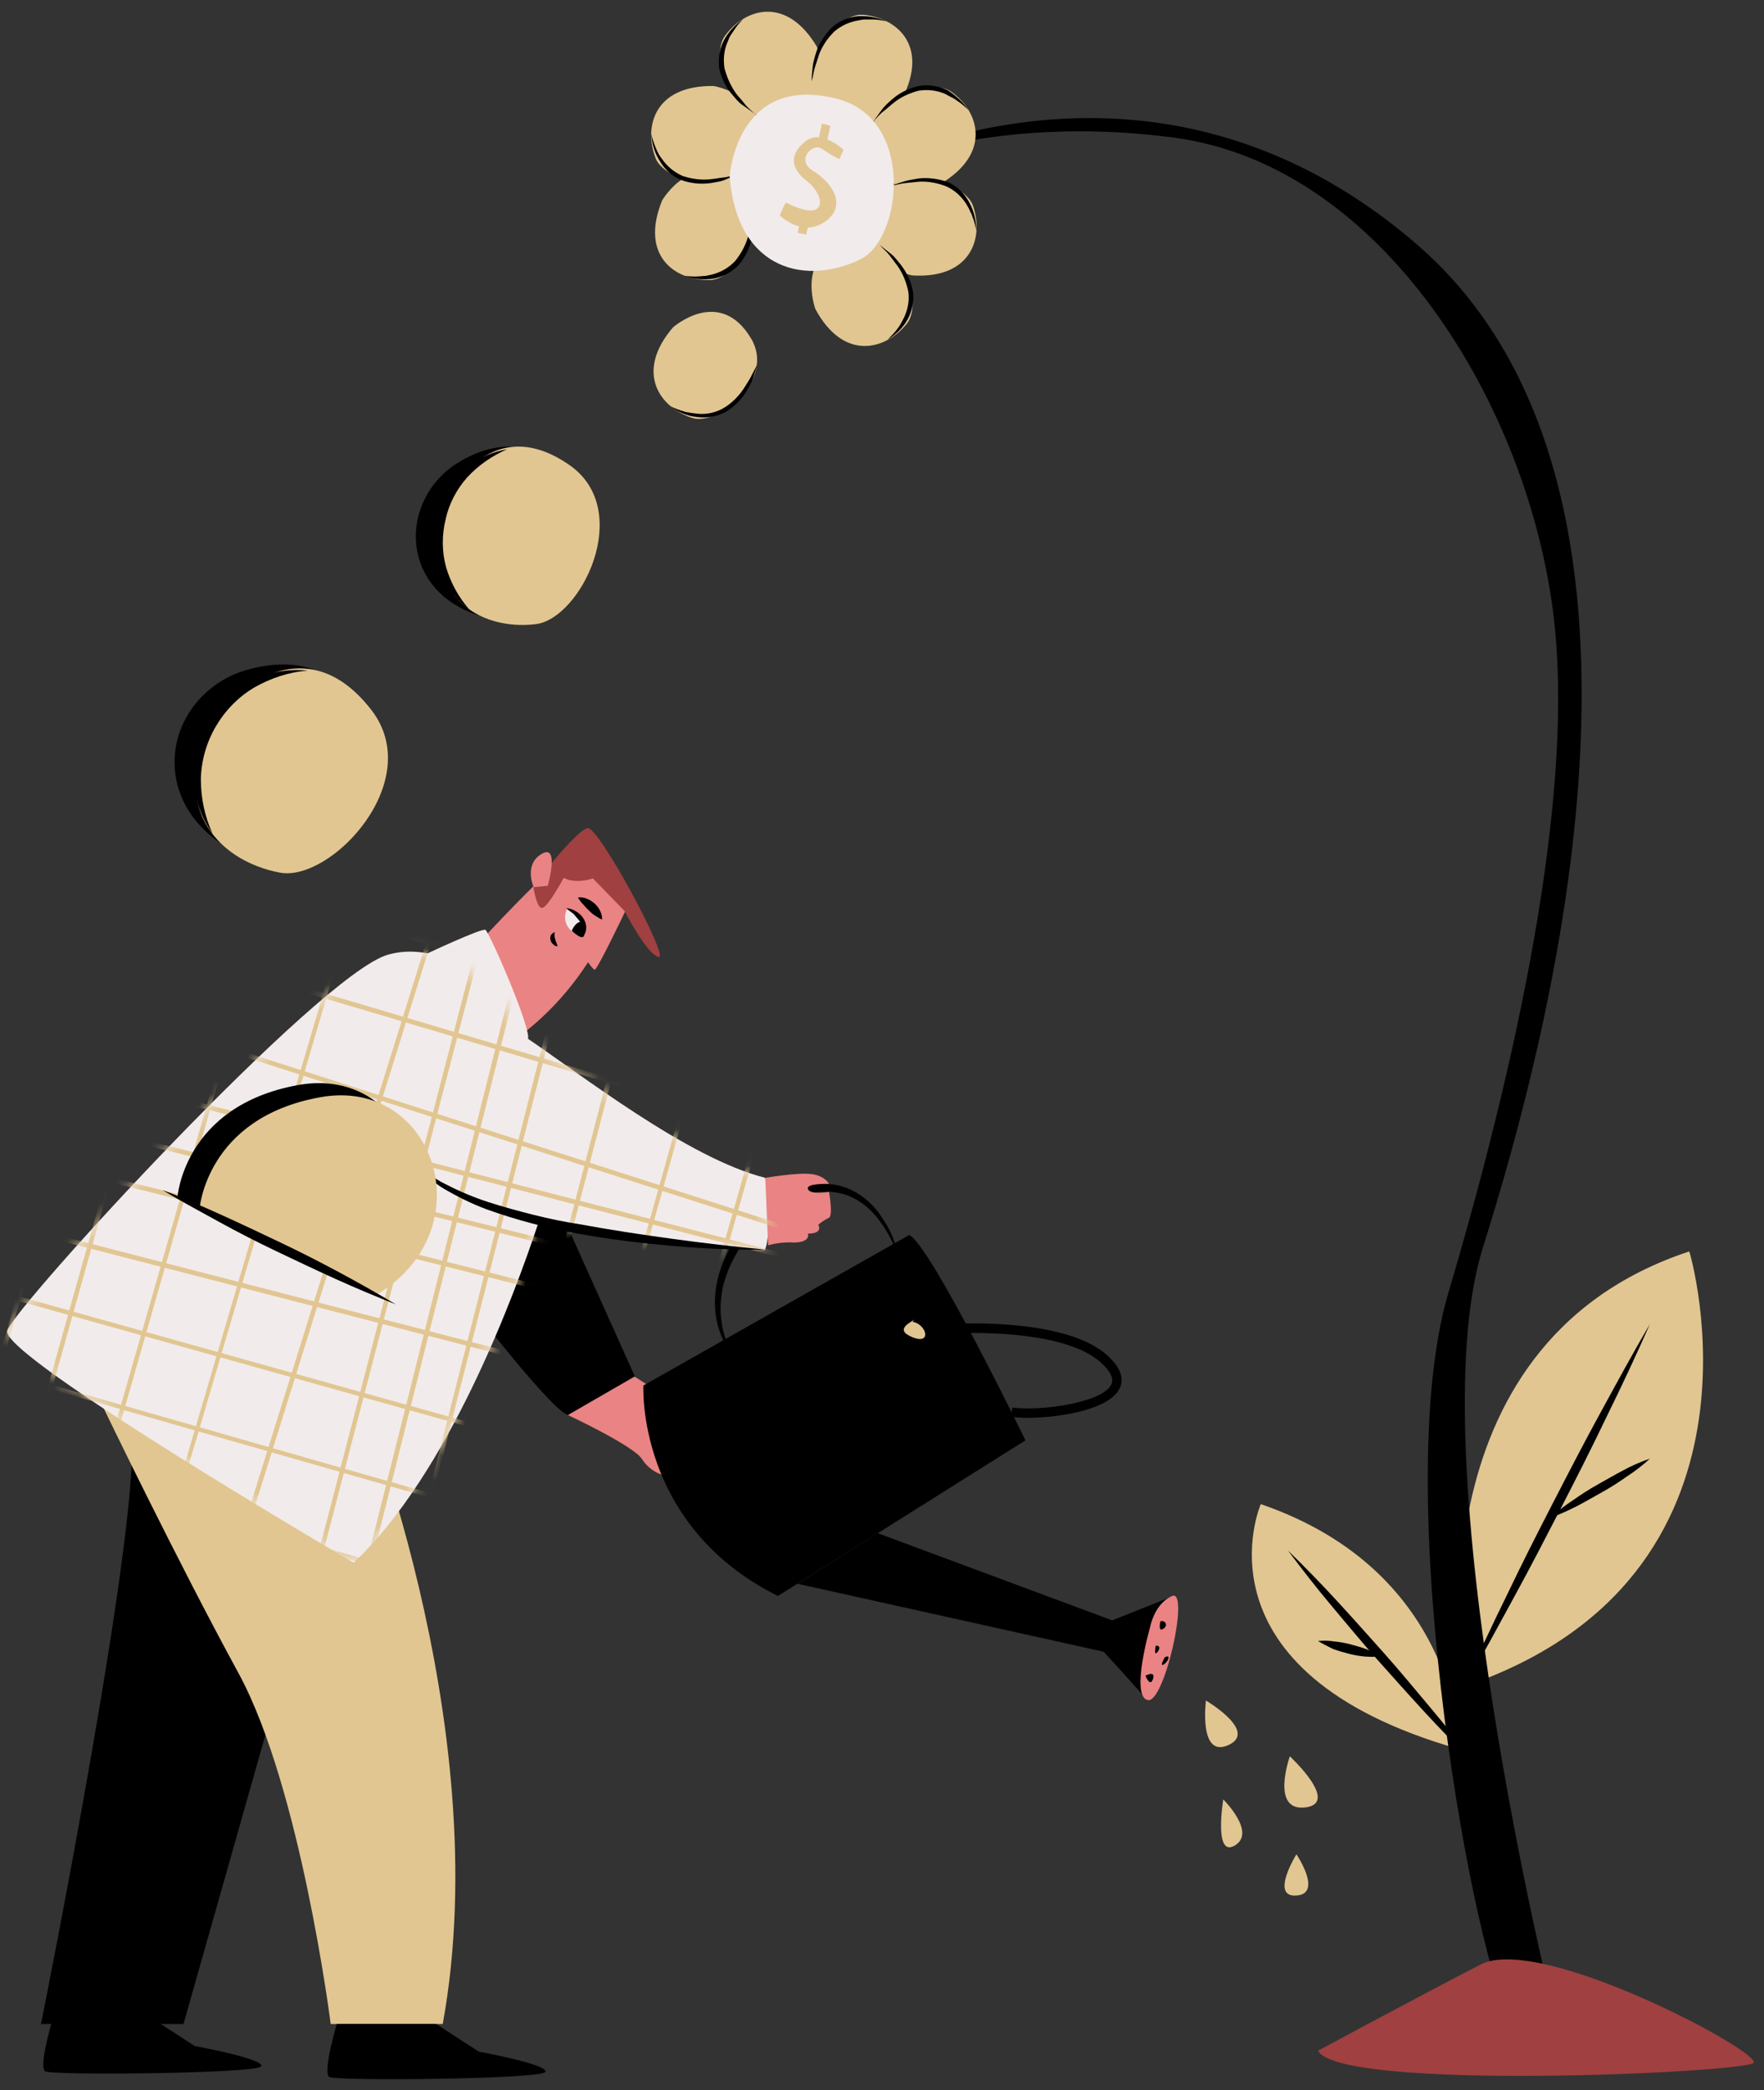 <svg viewBox="0 0 146 173" fill="none" xmlns="http://www.w3.org/2000/svg">
<rect x="0" y="0" width="146" height="173" fill="#333333" stroke="none"/>
<path d="M74.397 104.158C74.048 103.033 73.504 101.985 72.806 101.054C72.146 100.123 71.254 99.385 70.206 98.959C69.159 98.571 68.034 98.532 66.947 98.803C65.861 99.114 64.852 99.618 63.96 100.317C63.067 101.015 62.252 101.83 61.593 102.761C60.933 103.692 60.39 104.701 60.041 105.787C59.847 106.331 59.73 106.874 59.692 107.456C59.614 108.038 59.614 108.581 59.692 109.163C59.808 110.327 60.196 111.413 60.817 112.422C60.041 111.491 59.536 110.405 59.304 109.241C59.071 108.038 59.148 106.796 59.459 105.632C60.118 103.265 61.515 101.209 63.494 99.735C64.464 98.998 65.589 98.415 66.753 98.144C67.956 97.834 69.275 97.95 70.4 98.454C71.526 98.998 72.457 99.851 73.078 100.899C73.737 101.83 74.164 102.955 74.397 104.158Z" fill="#000001"/>
<path d="M23.103 139.582L15.188 167.518H3.393C3.393 167.518 12.123 124.101 10.804 117.971L23.103 139.582Z" fill="#000001"/>
<path d="M4.363 167.092C4.363 167.092 3.16 171.088 3.742 171.437C4.324 171.786 21.396 171.631 21.629 171.01C21.862 170.39 16.119 169.342 16.119 169.342L12.588 167.053H4.363V167.092Z" fill="#000001"/>
<path d="M29.234 113.936C29.234 113.936 41.223 142.415 36.644 167.518H27.371C27.371 167.518 24.888 147.924 19.728 138.457C14.567 128.99 8.514 116.419 8.514 116.419L29.234 113.936Z" fill="#E1C692"/>
<path d="M27.876 167.519C27.876 167.519 26.673 171.554 27.255 171.903C27.837 172.252 44.909 172.097 45.142 171.476C45.374 170.855 39.632 169.808 39.632 169.808L36.101 167.519H27.876Z" fill="#000001"/>
<path d="M38.778 107.805C38.778 107.805 45.918 117.117 47.082 117.117C48.246 117.117 52.552 113.936 52.552 113.936L44.637 96.32L38.778 107.805Z" fill="#000001"/>
<path d="M52.514 113.936L54.415 115.138C54.415 115.138 53.872 115.177 53.91 116.38C53.949 117.583 54.997 121.308 54.997 122.122C54.221 121.928 53.561 121.424 53.134 120.764C52.475 119.678 47.004 117.117 47.004 117.117L52.514 113.936Z" fill="#EA8383"/>
<path d="M51.738 75.446C51.738 75.446 49.41 80.335 49.216 80.257C49.022 80.18 48.672 79.637 48.672 79.637C47.12 82.042 45.18 84.137 42.891 85.845C42.891 85.845 39.322 81.965 39.011 78.705C39.011 78.705 47.586 69.316 48.672 69.743C49.759 70.169 51.738 75.446 51.738 75.446Z" fill="#EA8383"/>
<path d="M46.655 72.653C46.655 72.653 45.413 74.981 44.909 75.136C44.404 75.291 44.133 73.312 44.133 73.312C44.133 73.312 47.702 68.695 48.634 68.54C49.565 68.385 55.54 79.559 54.492 79.21C53.445 78.861 51.699 75.407 51.699 75.407L49.06 72.691C49.099 72.73 47.625 73.196 46.655 72.653Z" fill="#A04040"/>
<path d="M44.172 73.429C44.172 73.429 43.318 71.566 44.831 70.674C46.344 69.781 45.336 73.312 45.336 73.312L44.172 73.429Z" fill="#EA8383"/>
<path d="M46.926 75.213C46.926 75.213 48.711 75.756 48.323 77.347C48.284 77.463 48.168 77.541 48.052 77.502H48.013C47.508 77.269 46.344 76.61 46.926 75.213Z" fill="#F2EBEB"/>
<path d="M46.849 75.175C47.12 75.175 47.392 75.252 47.625 75.408C47.858 75.524 48.09 75.718 48.246 75.951C48.401 76.184 48.517 76.455 48.517 76.766C48.517 77.037 48.44 77.309 48.246 77.542C48.323 77.076 48.207 76.572 47.935 76.184C47.78 75.99 47.625 75.834 47.47 75.64C47.276 75.485 47.043 75.33 46.849 75.175Z" fill="#000001"/>
<path d="M48.246 76.3C48.246 76.3 47.741 76.106 47.315 77.037C47.315 77.037 48.168 77.852 48.323 77.464C48.284 77.464 48.556 76.533 48.246 76.3Z" fill="#000001"/>
<path d="M45.918 77.153C45.879 77.347 45.879 77.541 45.956 77.735C45.956 77.813 45.995 77.891 46.034 77.968C46.073 78.085 46.112 78.201 46.151 78.317C46.034 78.317 45.879 78.278 45.801 78.162C45.685 78.085 45.607 77.968 45.569 77.813C45.53 77.658 45.53 77.502 45.607 77.386C45.685 77.27 45.801 77.192 45.918 77.153Z" fill="#000001"/>
<path d="M47.819 74.282C48.09 74.243 48.362 74.282 48.595 74.398C48.828 74.476 49.022 74.631 49.216 74.787C49.604 75.136 49.836 75.601 49.836 76.106C49.604 76.028 49.41 75.873 49.216 75.757C49.022 75.64 48.866 75.485 48.711 75.33C48.556 75.174 48.401 75.019 48.284 74.864C48.09 74.709 47.974 74.476 47.819 74.282Z" fill="#000001"/>
<path d="M63.339 97.485C56.898 95.855 48.129 88.949 43.279 85.69C40.524 80.18 35.791 77.969 32.105 79.016C26.362 80.684 1.259 108.077 0.599 110.134C-0.06 112.19 29.272 129.34 29.272 129.34C37.071 122.006 42.503 107.418 44.56 101.21C52.863 102.723 63.3 103.46 63.3 103.46C63.96 101.986 63.339 97.485 63.339 97.485Z" fill="#F2EBEB"/>
<path d="M63.339 97.485C63.339 97.485 66.055 97.019 67.18 97.174C68.305 97.329 68.616 97.989 68.616 97.989C68.616 97.989 66.676 97.912 66.87 98.416C67.064 98.92 68.616 98.649 68.616 98.649C68.616 98.649 68.965 100.589 68.616 100.783C68.305 100.938 67.995 101.132 67.723 101.365C67.723 101.365 68.189 102.102 66.87 102.102C66.87 102.102 67.141 102.839 65.667 102.839C64.969 102.8 64.27 102.878 63.572 103.072L63.339 97.485Z" fill="#EA8383"/>
<path d="M35.403 78.899C35.403 78.899 39.865 76.804 40.175 76.959C40.486 77.115 43.9 84.913 43.706 85.961C43.512 87.009 35.48 79.637 35.403 78.899Z" fill="#F2EBEB"/>
<mask id="mask0_56_4374" style="mask-type:luminance" maskUnits="userSpaceOnUse" x="0" y="78" width="64" height="52">
<path d="M63.339 97.523C56.898 95.893 48.129 88.987 43.279 85.728C40.524 80.218 35.791 78.007 32.105 79.054C26.362 80.722 1.259 108.115 0.599 110.172C-0.06 112.228 29.272 129.378 29.272 129.378C37.071 122.045 42.503 107.456 44.56 101.248C52.863 102.761 63.3 103.498 63.3 103.498C63.96 102.024 63.339 97.523 63.339 97.523Z" fill="white"/>
</mask>
<g mask="url(#mask0_56_4374)">
<path d="M74.125 150.408H74.087L-30.48 117.505C-30.596 117.467 -30.635 117.35 -30.596 117.273C-30.557 117.156 -30.441 117.117 -30.363 117.156L74.164 150.02C74.281 150.02 74.358 150.136 74.319 150.253C74.319 150.369 74.203 150.408 74.125 150.408Z" fill="#E1C692"/>
<path d="M76.221 143.036H76.182L-28.734 112.074C-28.85 112.035 -28.889 111.957 -28.85 111.841C-28.811 111.725 -28.695 111.686 -28.617 111.725L76.298 142.648C76.415 142.687 76.453 142.765 76.415 142.881C76.415 142.959 76.337 143.036 76.221 143.036Z" fill="#E1C692"/>
<path d="M78.199 136.129H78.16L-26.988 106.059C-27.104 106.02 -27.143 105.904 -27.143 105.826C-27.104 105.71 -27.026 105.671 -26.91 105.71L78.238 135.78C78.354 135.819 78.393 135.935 78.393 136.013C78.354 136.09 78.277 136.129 78.199 136.129Z" fill="#E1C692"/>
<path d="M80.062 129.611H80.023L-25.358 100.162C-25.474 100.123 -25.513 100.006 -25.474 99.929C-25.436 99.812 -25.319 99.774 -25.241 99.812L80.139 129.262C80.256 129.3 80.294 129.417 80.256 129.494C80.217 129.572 80.139 129.611 80.062 129.611Z" fill="#E1C692"/>
<path d="M82.079 122.588H82.04L-23.922 95.234C-24.039 95.195 -24.078 95.117 -24.078 95.001C-24.078 94.885 -23.961 94.846 -23.845 94.846L82.118 122.2C82.234 122.239 82.273 122.316 82.273 122.433C82.273 122.51 82.196 122.588 82.079 122.588Z" fill="#E1C692"/>
<path d="M83.825 116.613H83.786L-22.37 89.918C-22.487 89.879 -22.526 89.802 -22.526 89.686C-22.487 89.569 -22.409 89.53 -22.293 89.53L83.864 116.225C83.98 116.225 84.058 116.341 84.019 116.457C83.98 116.574 83.942 116.613 83.825 116.613Z" fill="#E1C692"/>
<path d="M84.912 112.811H84.873L-21.4 86.504C-21.517 86.465 -21.555 86.388 -21.555 86.271C-21.517 86.155 -21.439 86.116 -21.323 86.116L84.912 112.423C85.028 112.423 85.106 112.539 85.067 112.655C85.028 112.772 84.989 112.849 84.912 112.811Z" fill="#E1C692"/>
<path d="M85.843 109.552H85.804L-20.159 82.198C-20.275 82.159 -20.314 82.081 -20.314 81.965C-20.314 81.848 -20.198 81.81 -20.081 81.81L85.882 109.164C85.998 109.202 86.037 109.28 86.037 109.396C85.998 109.513 85.92 109.552 85.843 109.552Z" fill="#E1C692"/>
<path d="M-10.381 149.205H-10.42C-10.536 149.167 -10.575 149.089 -10.536 148.973L14.8 60.315C14.839 60.198 14.955 60.159 15.033 60.198C15.149 60.237 15.188 60.315 15.149 60.431L-10.187 149.05C-10.226 149.128 -10.304 149.205 -10.381 149.205Z" fill="#E1C692"/>
<path d="M-15.736 147.537H-15.774C-15.891 147.498 -15.93 147.382 -15.891 147.304L10.222 60.159C10.261 60.043 10.377 60.004 10.454 60.043C10.571 60.082 10.61 60.198 10.571 60.276L-15.541 147.382C-15.58 147.459 -15.658 147.537 -15.736 147.537Z" fill="#E1C692"/>
<path d="M10.028 159.642H9.95C9.834 159.603 9.795 159.487 9.834 159.409L44.443 48.674C44.482 48.557 44.598 48.519 44.676 48.557C44.792 48.596 44.831 48.674 44.792 48.79L10.222 159.487C10.183 159.564 10.105 159.642 10.028 159.642Z" fill="#E1C692"/>
<path d="M4.712 157.897H4.673C4.557 157.858 4.518 157.741 4.557 157.664L37.226 46.618C37.265 46.502 37.382 46.463 37.459 46.502C37.576 46.541 37.614 46.618 37.576 46.735L4.867 157.741C4.867 157.819 4.79 157.897 4.712 157.897Z" fill="#E1C692"/>
<path d="M-1.186 156.189H-1.224C-1.341 156.15 -1.38 156.034 -1.341 155.956L30.514 44.678C30.553 44.561 30.63 44.523 30.747 44.523C30.863 44.561 30.902 44.678 30.863 44.755L-0.992 156.072C-1.03 156.15 -1.108 156.189 -1.186 156.189Z" fill="#E1C692"/>
<path d="M-6.967 154.598H-7.006C-7.122 154.56 -7.161 154.443 -7.122 154.366L24.112 42.854C24.151 42.738 24.267 42.699 24.345 42.699C24.461 42.738 24.5 42.854 24.5 42.932L-6.773 154.443C-6.812 154.521 -6.889 154.598 -6.967 154.598Z" fill="#E1C692"/>
<path d="M-11.778 153.162H-11.817C-11.933 153.123 -11.972 153.046 -11.972 152.929L17.167 40.875C17.206 40.758 17.283 40.72 17.4 40.72C17.516 40.758 17.555 40.836 17.516 40.953L-11.584 153.007C-11.623 153.123 -11.7 153.162 -11.778 153.162Z" fill="#E1C692"/>
<path d="M-16.977 151.649H-17.016C-17.132 151.61 -17.171 151.533 -17.171 151.416L11.347 39.168C11.386 39.051 11.463 39.013 11.58 39.013C11.696 39.051 11.735 39.129 11.735 39.245L-16.783 151.494C-16.822 151.61 -16.899 151.649 -16.977 151.649Z" fill="#E1C692"/>
<path d="M-20.314 150.719H-20.353C-20.469 150.68 -20.508 150.602 -20.508 150.486L7.622 38.121C7.661 38.005 7.738 37.966 7.855 37.966C7.971 38.005 8.01 38.082 8.01 38.199L-20.12 150.563C-20.159 150.641 -20.236 150.719 -20.314 150.719Z" fill="#E1C692"/>
<path d="M-24.543 149.477H-24.582C-24.698 149.438 -24.737 149.36 -24.737 149.244L4.402 37.189C4.44 37.073 4.518 37.034 4.634 37.034C4.751 37.034 4.79 37.151 4.79 37.267L-24.349 149.36C-24.349 149.438 -24.427 149.477 -24.543 149.477Z" fill="#E1C692"/>
<path d="M71.06 103.771H71.021L-15.037 76.145C-15.153 76.106 -15.192 75.99 -15.153 75.912C-15.115 75.796 -14.998 75.757 -14.921 75.796L71.099 103.383C71.215 103.383 71.293 103.499 71.254 103.615C71.254 103.732 71.138 103.809 71.06 103.771Z" fill="#E1C692"/>
<path d="M73.155 96.359H73.116L-13.291 70.712C-13.408 70.673 -13.446 70.557 -13.446 70.479C-13.408 70.363 -13.291 70.324 -13.214 70.324L73.194 95.971C73.31 96.01 73.349 96.126 73.31 96.204C73.31 96.32 73.233 96.359 73.155 96.359Z" fill="#E1C692"/>
<path d="M75.134 89.492H75.095L-11.584 64.698C-11.7 64.66 -11.739 64.543 -11.7 64.466C-11.662 64.349 -11.584 64.311 -11.468 64.311L75.173 89.104C75.289 89.142 75.328 89.22 75.289 89.337C75.289 89.453 75.212 89.492 75.134 89.492Z" fill="#E1C692"/>
<path d="M76.996 82.974H76.958L-9.916 58.801C-10.032 58.762 -10.071 58.685 -10.032 58.568C-9.993 58.452 -9.877 58.413 -9.799 58.413L77.074 82.585C77.19 82.585 77.268 82.702 77.229 82.818C77.19 82.935 77.113 83.012 76.996 82.974Z" fill="#E1C692"/>
<path d="M52.009 173.92H51.97C51.854 173.881 51.815 173.765 51.854 173.687L86.464 62.952C86.502 62.836 86.619 62.797 86.696 62.836C86.813 62.875 86.852 62.991 86.852 63.069L52.242 173.804C52.164 173.881 52.087 173.92 52.009 173.92Z" fill="#E1C692"/>
<path d="M46.655 172.175H46.616C46.5 172.136 46.461 172.02 46.5 171.942L79.169 60.896C79.208 60.78 79.325 60.741 79.402 60.741C79.519 60.78 79.557 60.896 79.557 60.974L46.849 172.02C46.849 172.136 46.771 172.175 46.655 172.175Z" fill="#E1C692"/>
<path d="M40.796 170.506H40.757C40.641 170.468 40.602 170.351 40.641 170.274L72.496 58.995C72.534 58.879 72.612 58.84 72.728 58.879C72.845 58.918 72.884 59.034 72.845 59.112L40.99 170.39C40.951 170.429 40.874 170.506 40.796 170.506Z" fill="#E1C692"/>
<path d="M35.015 168.877H34.976C34.86 168.838 34.821 168.76 34.821 168.644L66.055 57.133C66.094 57.016 66.21 56.977 66.288 56.977C66.404 57.016 66.443 57.133 66.404 57.21L35.17 168.722C35.17 168.838 35.092 168.877 35.015 168.877Z" fill="#E1C692"/>
<path d="M30.165 167.441H30.126C30.01 167.403 29.971 167.325 29.971 167.209L59.11 55.154C59.148 55.038 59.265 54.999 59.342 54.999C59.459 55.038 59.498 55.154 59.498 55.232L30.32 167.286C30.359 167.403 30.281 167.441 30.165 167.441Z" fill="#E1C692"/>
<path d="M25.004 165.927H24.966C24.849 165.889 24.81 165.811 24.81 165.695L53.29 53.446C53.328 53.33 53.406 53.291 53.522 53.291C53.639 53.291 53.678 53.407 53.678 53.524L25.16 165.772C25.16 165.889 25.082 165.927 25.004 165.927Z" fill="#E1C692"/>
<path d="M21.668 164.996H21.629C21.512 164.957 21.474 164.88 21.474 164.763L49.604 52.437C49.642 52.321 49.72 52.282 49.836 52.282C49.953 52.321 49.992 52.399 49.992 52.515L21.862 164.841C21.823 164.919 21.745 164.996 21.668 164.996Z" fill="#E1C692"/>
<path d="M17.438 163.794H17.4C17.283 163.755 17.244 163.678 17.244 163.561L46.383 51.507C46.422 51.39 46.5 51.352 46.616 51.352C46.732 51.352 46.771 51.468 46.771 51.584L17.594 163.639C17.594 163.716 17.516 163.794 17.438 163.794Z" fill="#E1C692"/>
</g>
<path d="M63.339 103.421C60.739 103.459 58.14 103.343 55.54 103.11C52.94 102.877 50.38 102.567 47.819 102.101C45.258 101.636 42.736 100.976 40.253 100.084C39.011 99.618 37.847 99.036 36.722 98.377C36.45 98.221 36.179 98.027 35.907 97.795L35.519 97.484L35.17 97.135C34.704 96.708 34.316 96.165 34.006 95.583C34.782 96.631 35.752 97.484 36.916 98.027C38.041 98.609 39.244 99.114 40.447 99.502C41.65 99.89 42.93 100.239 44.172 100.549C45.413 100.86 46.694 101.131 47.974 101.325C50.496 101.791 53.057 102.179 55.618 102.528C58.178 102.877 60.778 103.188 63.339 103.421Z" fill="#000001"/>
<path d="M75.25 102.218L53.251 114.673C53.251 114.673 52.63 126.235 64.386 132.094L84.873 119.212C84.873 119.212 76.996 102.994 75.25 102.218Z" fill="#000001"/>
<path d="M92.051 134.111L72.651 126.895L66.016 131.085L91.352 136.711C91.352 136.711 94.728 140.397 94.961 140.746C95.194 141.095 97.017 132.133 97.017 132.133L92.051 134.111Z" fill="#000001"/>
<path d="M95.194 134.655C95.194 134.655 93.564 140.281 94.961 140.708C96.358 141.135 98.492 131.473 97.017 132.094C95.543 132.715 95.194 134.655 95.194 134.655Z" fill="#EA8383"/>
<path d="M95.659 136.207C95.659 136.207 95.504 136.944 95.698 136.828C95.892 136.711 96.164 136.168 95.659 136.207Z" fill="#000001"/>
<path d="M96.047 134.19C96.047 134.19 95.814 135.121 96.28 134.81C96.746 134.5 96.396 134.073 96.047 134.19Z" fill="#000001"/>
<path d="M94.806 138.69C94.806 138.69 95.194 139.699 95.427 138.962C95.659 138.224 94.806 138.69 94.806 138.69Z" fill="#000001"/>
<path d="M96.396 137.177C96.396 137.177 95.931 137.992 96.319 137.759C96.707 137.526 96.94 136.867 96.396 137.177Z" fill="#000001"/>
<path d="M84.989 117.35C84.562 117.35 84.097 117.312 83.67 117.273L83.786 116.497C86.114 116.807 91.236 116.109 91.973 114.596C92.206 114.13 91.934 113.509 91.158 112.811C87.356 109.319 75.949 110.522 75.832 110.522L75.755 109.746C76.22 109.707 87.666 108.504 91.702 112.229C92.749 113.199 93.06 114.091 92.672 114.906C91.818 116.691 87.628 117.35 84.989 117.35Z" fill="#000001"/>
<path d="M75.677 109.202C75.522 109.396 73.892 110.017 75.522 110.677C77.152 111.336 76.686 109.59 75.522 109.396" fill="#E1C692"/>
<path d="M106.756 145.363C106.756 145.363 105.126 149.942 108.036 149.592C110.946 149.243 106.756 145.363 106.756 145.363Z" fill="#E1C692"/>
<path d="M107.299 153.473C107.299 153.473 105.088 157.042 107.299 156.887C109.511 156.732 107.299 153.473 107.299 153.473Z" fill="#E1C692"/>
<path d="M99.811 140.746C99.811 140.746 99.19 145.557 101.673 144.432C104.156 143.307 99.811 140.746 99.811 140.746Z" fill="#E1C692"/>
<path d="M101.246 148.933C101.246 148.933 100.432 153.821 102.216 152.735C104.001 151.649 101.246 148.933 101.246 148.933Z" fill="#E1C692"/>
<path d="M14.684 99.114C14.684 99.114 15.188 91.51 24.694 89.802C34.2 88.095 38.39 100.86 29.234 106.215L14.684 99.114Z" fill="#000001"/>
<path d="M16.507 100.123C16.507 100.123 17.012 92.518 26.518 90.811C36.024 89.104 40.214 101.869 31.057 107.224L16.507 100.123Z" fill="#E1C692"/>
<path d="M32.764 107.961C31.096 107.302 29.428 106.603 27.798 105.866C26.168 105.129 24.539 104.353 22.909 103.577C21.28 102.801 19.689 101.986 18.137 101.133C16.585 100.279 14.994 99.425 13.442 98.494C15.11 99.115 16.779 99.852 18.408 100.589C20.038 101.327 21.668 102.103 23.297 102.879C24.927 103.655 26.518 104.469 28.108 105.323C29.699 106.177 31.212 107.03 32.764 107.961Z" fill="#000001"/>
<path d="M34.666 46.192C33.851 43.321 35.092 40.217 37.576 38.509C39.438 37.268 42.038 36.259 44.948 37.617C52.281 40.993 46.732 51.081 42.658 51.313C39.71 51.469 35.752 49.955 34.666 46.192Z" fill="#000001"/>
<path d="M36.838 41.535C36.838 41.535 40.33 33.737 47.159 38.509C52.514 42.273 48.052 51.236 44.327 51.662C39.671 52.206 34.588 49.295 36.838 41.535Z" fill="#E1C692"/>
<path d="M41.96 37.19C40.718 37.733 39.593 38.509 38.662 39.517C37.77 40.526 37.149 41.729 36.877 43.01C36.567 44.29 36.567 45.648 36.916 46.928C37.304 48.248 37.964 49.45 38.856 50.459C37.692 49.605 36.838 48.441 36.334 47.084C36.062 46.385 35.946 45.687 35.907 44.95C35.868 44.212 35.946 43.514 36.101 42.777C36.256 42.078 36.528 41.38 36.877 40.759C37.226 40.138 37.692 39.556 38.196 39.052C39.244 38.082 40.563 37.422 41.96 37.19Z" fill="#000001"/>
<path d="M34.937 46.695C35.054 46.579 35.209 46.501 35.364 46.463C35.48 46.424 35.636 46.424 35.791 46.424C35.946 46.424 36.062 46.501 36.179 46.579C36.334 46.657 36.45 46.773 36.528 46.928C36.412 47.045 36.257 47.122 36.101 47.161C35.985 47.2 35.83 47.2 35.675 47.2C35.519 47.161 35.403 47.122 35.286 47.045C35.17 46.967 35.054 46.851 34.937 46.695Z" fill="#000001"/>
<path d="M34.898 43.864C34.976 43.747 35.092 43.631 35.248 43.592C35.364 43.553 35.48 43.515 35.597 43.515C35.713 43.515 35.83 43.553 35.907 43.631C36.024 43.709 36.14 43.825 36.218 43.98C36.14 44.097 36.024 44.213 35.868 44.252C35.674 44.368 35.403 44.329 35.209 44.213C35.054 44.135 34.976 44.019 34.898 43.864Z" fill="#000001"/>
<path d="M35.791 41.07C35.868 40.954 35.985 40.876 36.14 40.799C36.256 40.76 36.334 40.76 36.45 40.76C36.567 40.76 36.644 40.799 36.761 40.876C36.877 40.954 36.955 41.07 37.032 41.225C36.955 41.342 36.838 41.419 36.683 41.497C36.489 41.575 36.256 41.575 36.062 41.419C35.946 41.303 35.83 41.187 35.791 41.07Z" fill="#000001"/>
<path d="M37.149 39.052C37.265 38.935 37.382 38.858 37.537 38.819C37.653 38.78 37.77 38.78 37.886 38.78C38.002 38.819 38.119 38.858 38.196 38.935C38.313 39.013 38.39 39.168 38.468 39.285C38.352 39.401 38.235 39.479 38.08 39.517C37.964 39.556 37.847 39.556 37.731 39.517C37.614 39.479 37.498 39.44 37.42 39.362C37.304 39.285 37.226 39.168 37.149 39.052Z" fill="#000001"/>
<path d="M14.451 62.953C14.49 59.539 16.934 56.512 20.232 55.504C22.677 54.766 25.897 54.534 28.613 56.978C35.558 63.147 26.091 72.382 21.551 71.256C18.176 70.442 14.373 67.454 14.451 62.953Z" fill="#000001"/>
<path d="M18.37 58.569C18.37 58.569 24.81 51.158 30.708 58.724C35.325 64.621 27.41 73.002 23.181 72.226C17.904 71.256 13.326 66.329 18.37 58.569Z" fill="#E1C692"/>
<path d="M25.47 55.504C23.918 55.62 22.405 56.125 21.047 56.901C19.728 57.677 18.641 58.802 17.865 60.121C17.089 61.44 16.662 62.953 16.624 64.467C16.624 66.019 16.934 67.571 17.594 69.006C16.158 66.989 15.654 64.428 16.236 62.022C16.662 60.393 17.516 58.957 18.68 57.793C20.542 56.086 22.987 55.232 25.47 55.504Z" fill="#000001"/>
<path d="M14.567 63.574C14.761 63.496 14.916 63.496 15.111 63.496C15.266 63.496 15.421 63.535 15.576 63.612C15.731 63.69 15.848 63.768 15.964 63.884C16.081 64.001 16.197 64.195 16.274 64.35C16.119 64.427 15.925 64.466 15.731 64.427C15.576 64.427 15.421 64.388 15.266 64.311C15.111 64.233 14.994 64.156 14.878 64.039C14.723 63.923 14.645 63.768 14.567 63.574Z" fill="#000001"/>
<path d="M15.46 60.47C15.615 60.392 15.77 60.315 15.925 60.315C16.042 60.315 16.197 60.314 16.313 60.353C16.43 60.392 16.546 60.47 16.624 60.586C16.74 60.703 16.818 60.858 16.856 61.013C16.701 61.09 16.546 61.168 16.391 61.168C16.274 61.168 16.119 61.168 16.003 61.129C15.886 61.09 15.77 61.013 15.692 60.897C15.576 60.78 15.498 60.664 15.46 60.47Z" fill="#000001"/>
<path d="M17.361 57.715C17.477 57.637 17.632 57.598 17.788 57.56C17.904 57.56 18.02 57.56 18.137 57.637C18.253 57.676 18.331 57.754 18.408 57.87C18.525 57.986 18.564 58.142 18.602 58.297C18.486 58.374 18.331 58.413 18.176 58.452C17.943 58.452 17.71 58.374 17.555 58.18C17.477 57.986 17.4 57.87 17.361 57.715Z" fill="#000001"/>
<path d="M19.534 55.931C19.689 55.853 19.844 55.814 19.999 55.853C20.116 55.853 20.271 55.892 20.387 55.969C20.504 56.047 20.62 56.125 20.698 56.202C20.814 56.319 20.853 56.474 20.892 56.668C20.736 56.745 20.581 56.784 20.426 56.745C20.31 56.745 20.154 56.707 20.038 56.629C19.922 56.551 19.805 56.474 19.728 56.358C19.65 56.241 19.572 56.086 19.534 55.931Z" fill="#000001"/>
<path d="M121.19 139.583C121.19 139.583 116.301 111.336 139.814 103.576C139.852 103.576 147.806 130.542 121.19 139.583Z" fill="#E1C692"/>
<path d="M120.802 144.783C120.802 144.783 120.84 130.155 104.35 124.49C104.35 124.49 98.298 138.381 120.802 144.783Z" fill="#E1C692"/>
<path d="M125.07 167.169L128.639 166.704C128.639 166.704 117.232 120.726 122.742 103.227C128.251 85.728 140.473 40.216 117.232 20.195C93.991 0.174 69.004 15.151 69.004 15.151C69.004 15.151 79.79 9.098 97.133 11.387C114.477 13.677 126.544 33.659 128.6 51.119C130.191 64.543 126.428 84.875 119.87 107.029C114.865 123.946 122.237 163.251 125.07 167.169Z" fill="#000001"/>
<path d="M55.695 27.102C55.695 27.102 59.575 23.648 62.175 28.033C64.192 31.447 59.459 35.288 57.286 34.59C54.609 33.736 52.514 30.826 55.695 27.102Z" fill="#E1C692"/>
<path d="M54.803 16.587C54.803 16.587 57.402 12.086 61.244 15.423C64.231 18.023 61.011 23.183 58.722 23.183C55.85 23.222 52.94 21.165 54.803 16.587Z" fill="#E1C692"/>
<path d="M56.665 22.834C57.053 22.873 57.441 22.911 57.829 22.873C58.023 22.873 58.217 22.834 58.411 22.834C58.605 22.795 58.799 22.756 58.954 22.717C59.692 22.523 60.351 22.135 60.856 21.592C61.321 21.01 61.709 20.312 61.903 19.613C61.981 19.225 62.097 18.876 62.175 18.488C62.252 18.1 62.252 17.712 62.33 17.324C62.369 17.712 62.33 18.1 62.369 18.527C62.408 18.954 62.291 19.303 62.214 19.73C62.058 20.545 61.67 21.282 61.166 21.903C60.584 22.523 59.847 22.911 59.032 23.067C58.217 23.183 57.402 23.105 56.665 22.834Z" fill="#000001"/>
<path d="M59.071 7.119C59.071 7.119 64.192 7.973 62.446 12.707C61.088 16.431 55.113 15.229 54.26 13.095C53.251 10.456 54.182 7.042 59.071 7.119Z" fill="#E1C692"/>
<path d="M53.91 11.077C53.988 11.465 54.104 11.814 54.26 12.202C54.337 12.396 54.415 12.552 54.492 12.707C54.57 12.862 54.686 13.017 54.803 13.172C55.23 13.793 55.812 14.259 56.51 14.569C57.247 14.802 57.984 14.918 58.76 14.841C59.148 14.802 59.536 14.724 59.924 14.685C60.312 14.647 60.7 14.492 61.088 14.414C60.739 14.569 60.351 14.724 60.002 14.88C59.653 15.035 59.226 15.073 58.838 15.151C58.023 15.268 57.208 15.19 56.432 14.918C55.656 14.608 55.036 14.065 54.609 13.328C54.182 12.668 53.949 11.892 53.91 11.077Z" fill="#000001"/>
<path d="M67.607 3.861C67.607 3.861 69.624 8.633 64.658 9.681C60.778 10.495 58.644 4.792 60.002 2.968C61.67 0.679 65.085 -0.369 67.607 3.861Z" fill="#E1C692"/>
<path d="M61.515 1.571C61.243 1.843 60.972 2.153 60.778 2.464C60.661 2.619 60.584 2.774 60.468 2.929C60.351 3.084 60.312 3.278 60.235 3.434C59.924 4.132 59.847 4.869 59.963 5.645C60.157 6.382 60.468 7.081 60.894 7.702C61.127 8.012 61.399 8.284 61.632 8.594C61.864 8.904 62.175 9.137 62.446 9.409C62.136 9.176 61.825 8.943 61.476 8.71C61.127 8.478 60.894 8.167 60.623 7.857C60.08 7.236 59.73 6.499 59.536 5.723C59.42 4.908 59.536 4.054 59.924 3.317C60.312 2.619 60.855 2.037 61.515 1.571Z" fill="#000001"/>
<path d="M74.668 8.168C74.668 8.168 71.681 12.397 68.15 8.75C65.395 5.878 69.12 1.067 71.409 1.222C74.242 1.455 76.919 3.783 74.668 8.168Z" fill="#E1C692"/>
<path d="M73.388 1.766C73 1.688 72.612 1.61 72.224 1.61C72.03 1.61 71.836 1.61 71.642 1.61C71.448 1.61 71.254 1.649 71.06 1.688C70.323 1.804 69.624 2.115 69.042 2.619C68.499 3.162 68.072 3.783 67.801 4.482C67.684 4.831 67.568 5.219 67.451 5.568C67.335 5.917 67.296 6.344 67.18 6.732C67.18 6.344 67.219 5.956 67.257 5.568C67.296 5.18 67.413 4.792 67.529 4.404C67.762 3.628 68.228 2.93 68.771 2.348C69.391 1.766 70.168 1.416 71.021 1.339C71.875 1.3 72.651 1.455 73.388 1.766Z" fill="#000001"/>
<path d="M77.889 15.19C77.889 15.19 73.116 17.207 72.069 12.28C71.254 8.4 76.958 6.266 78.781 7.624C81.032 9.253 82.079 12.668 77.889 15.19Z" fill="#E1C692"/>
<path d="M80.139 9.099C79.868 8.827 79.557 8.555 79.247 8.361C79.091 8.245 78.936 8.129 78.742 8.051C78.587 7.973 78.393 7.857 78.238 7.779C77.54 7.469 76.763 7.391 76.026 7.508C75.289 7.702 74.591 8.012 74.009 8.478C73.698 8.711 73.427 8.982 73.116 9.215C72.806 9.448 72.573 9.758 72.302 10.03C72.534 9.719 72.767 9.37 73 9.06C73.233 8.749 73.543 8.478 73.853 8.206C74.474 7.663 75.212 7.314 76.026 7.12C76.841 6.965 77.695 7.12 78.432 7.469C79.091 7.896 79.712 8.439 80.139 9.099Z" fill="#000001"/>
<path d="M75.483 22.795C75.483 22.795 70.4 21.747 72.34 17.052C73.854 13.366 79.751 14.879 80.527 17.013C81.458 19.691 80.372 23.105 75.483 22.795Z" fill="#E1C692"/>
<path d="M80.799 19.071C80.721 18.683 80.644 18.295 80.488 17.945C80.45 17.751 80.333 17.596 80.256 17.402C80.178 17.208 80.062 17.053 79.984 16.898C79.596 16.277 79.014 15.734 78.316 15.423C77.617 15.152 76.841 14.997 76.104 15.035C75.716 15.074 75.328 15.113 74.94 15.152C74.552 15.191 74.164 15.307 73.776 15.385C74.125 15.229 74.513 15.113 74.901 14.997C75.289 14.88 75.677 14.841 76.065 14.764C76.88 14.686 77.695 14.803 78.471 15.074C79.208 15.423 79.829 16.005 80.217 16.743C80.605 17.441 80.799 18.256 80.799 19.071Z" fill="#000001"/>
<path d="M67.49 25.589C67.49 25.589 65.667 20.7 70.672 19.885C74.591 19.226 76.492 25.007 75.056 26.792C73.272 29.003 69.818 29.896 67.49 25.589Z" fill="#E1C692"/>
<path d="M73.466 28.111C73.737 27.839 74.009 27.568 74.242 27.257C74.358 27.102 74.474 26.947 74.552 26.792C74.629 26.637 74.746 26.443 74.823 26.287C75.134 25.628 75.289 24.852 75.173 24.115C75.017 23.377 74.746 22.679 74.319 22.058C74.086 21.748 73.853 21.437 73.621 21.127C73.388 20.817 73.078 20.584 72.806 20.273C73.116 20.506 73.427 20.778 73.737 21.011C74.047 21.243 74.28 21.593 74.552 21.903C75.056 22.563 75.406 23.3 75.561 24.115C75.677 24.929 75.483 25.783 75.095 26.481C74.746 27.102 74.164 27.684 73.466 28.111Z" fill="#000001"/>
<path d="M55.501 33.62C55.85 33.814 56.2 33.931 56.587 34.047C56.782 34.125 56.975 34.125 57.131 34.163C57.286 34.202 57.519 34.202 57.713 34.241C58.45 34.319 59.226 34.163 59.886 33.775C60.545 33.387 61.088 32.844 61.515 32.223C61.709 31.913 61.942 31.564 62.136 31.215C62.33 30.865 62.485 30.516 62.679 30.167C62.563 30.555 62.446 30.904 62.33 31.292C62.214 31.68 61.981 32.029 61.787 32.379C61.36 33.077 60.778 33.659 60.08 34.086C59.342 34.474 58.528 34.629 57.674 34.513C56.898 34.435 56.122 34.125 55.501 33.62Z" fill="#000001"/>
<path d="M60.39 14.609C60.39 14.609 60.933 6.073 69.236 8.168C75.755 9.798 74.668 19.73 71.254 21.438C66.986 23.572 61.05 22.64 60.39 14.609Z" fill="#F2EBEB"/>
<path d="M65.085 16.781C64.968 16.742 64.541 17.829 64.541 17.829C64.541 17.829 66.404 19.691 68.305 18.333C70.206 16.975 68.771 15.035 67.296 14.143C65.822 13.25 67.257 11.776 68.034 12.319C68.499 12.63 68.965 12.94 69.469 13.173L69.818 12.397C69.818 12.397 67.995 10.69 66.714 11.659C65.434 12.63 65.279 13.832 66.792 14.996C68.305 16.16 68.615 18.566 65.085 16.781Z" fill="#E1C692"/>
<path d="M66.016 19.265L66.714 19.42L67.025 18.139L66.326 17.945L66.016 19.265Z" fill="#E1C692"/>
<path d="M68.421 11.776L68.732 10.418L68.034 10.224L67.723 11.62L68.421 11.776Z" fill="#E1C692"/>
<path d="M121.19 139.583C122.315 137.022 123.518 134.462 124.759 131.94C125.962 129.418 127.242 126.896 128.523 124.412C129.803 121.929 131.084 119.446 132.442 116.963C133.8 114.48 135.119 112.035 136.554 109.591C135.429 112.152 134.226 114.712 132.985 117.234C131.782 119.756 130.502 122.278 129.221 124.762C127.941 127.245 126.66 129.728 125.302 132.211C123.944 134.694 122.625 137.178 121.19 139.583Z" fill="#000001"/>
<path d="M136.554 120.727C135.972 121.27 135.313 121.774 134.653 122.201C133.994 122.667 133.334 123.093 132.636 123.481C131.937 123.869 131.278 124.257 130.54 124.645C129.842 124.995 129.105 125.344 128.329 125.615C128.911 125.072 129.57 124.568 130.23 124.141C130.89 123.675 131.549 123.249 132.248 122.861C132.946 122.473 133.606 122.085 134.343 121.697C135.041 121.309 135.778 120.998 136.554 120.727Z" fill="#000001"/>
<path d="M121.927 145.83C120.53 144.472 119.172 143.075 117.853 141.639C116.534 140.204 115.253 138.768 113.973 137.333C112.692 135.897 111.451 134.384 110.209 132.909C108.968 131.435 107.765 129.883 106.601 128.331C107.998 129.689 109.356 131.086 110.675 132.521C111.994 133.957 113.274 135.393 114.555 136.828C115.835 138.264 117.077 139.777 118.318 141.251C119.56 142.726 120.802 144.278 121.927 145.83Z" fill="#000001"/>
<path d="M109.084 135.819C109.55 135.781 110.015 135.781 110.442 135.858C110.869 135.897 111.334 135.975 111.761 136.091C112.188 136.207 112.615 136.324 113.042 136.479C113.468 136.634 113.895 136.828 114.283 137.1C113.818 137.139 113.352 137.139 112.925 137.1C112.498 137.061 112.033 136.983 111.606 136.867C111.179 136.751 110.752 136.634 110.326 136.479C109.86 136.246 109.472 136.052 109.084 135.819Z" fill="#000001"/>
<path d="M109.084 169.73C109.084 169.73 117.581 165.152 122.548 162.591C127.514 160.03 145.944 169.924 145.129 170.739C144.314 171.554 110.908 173.106 109.084 169.73Z" fill="#A04040"/>
</svg>
